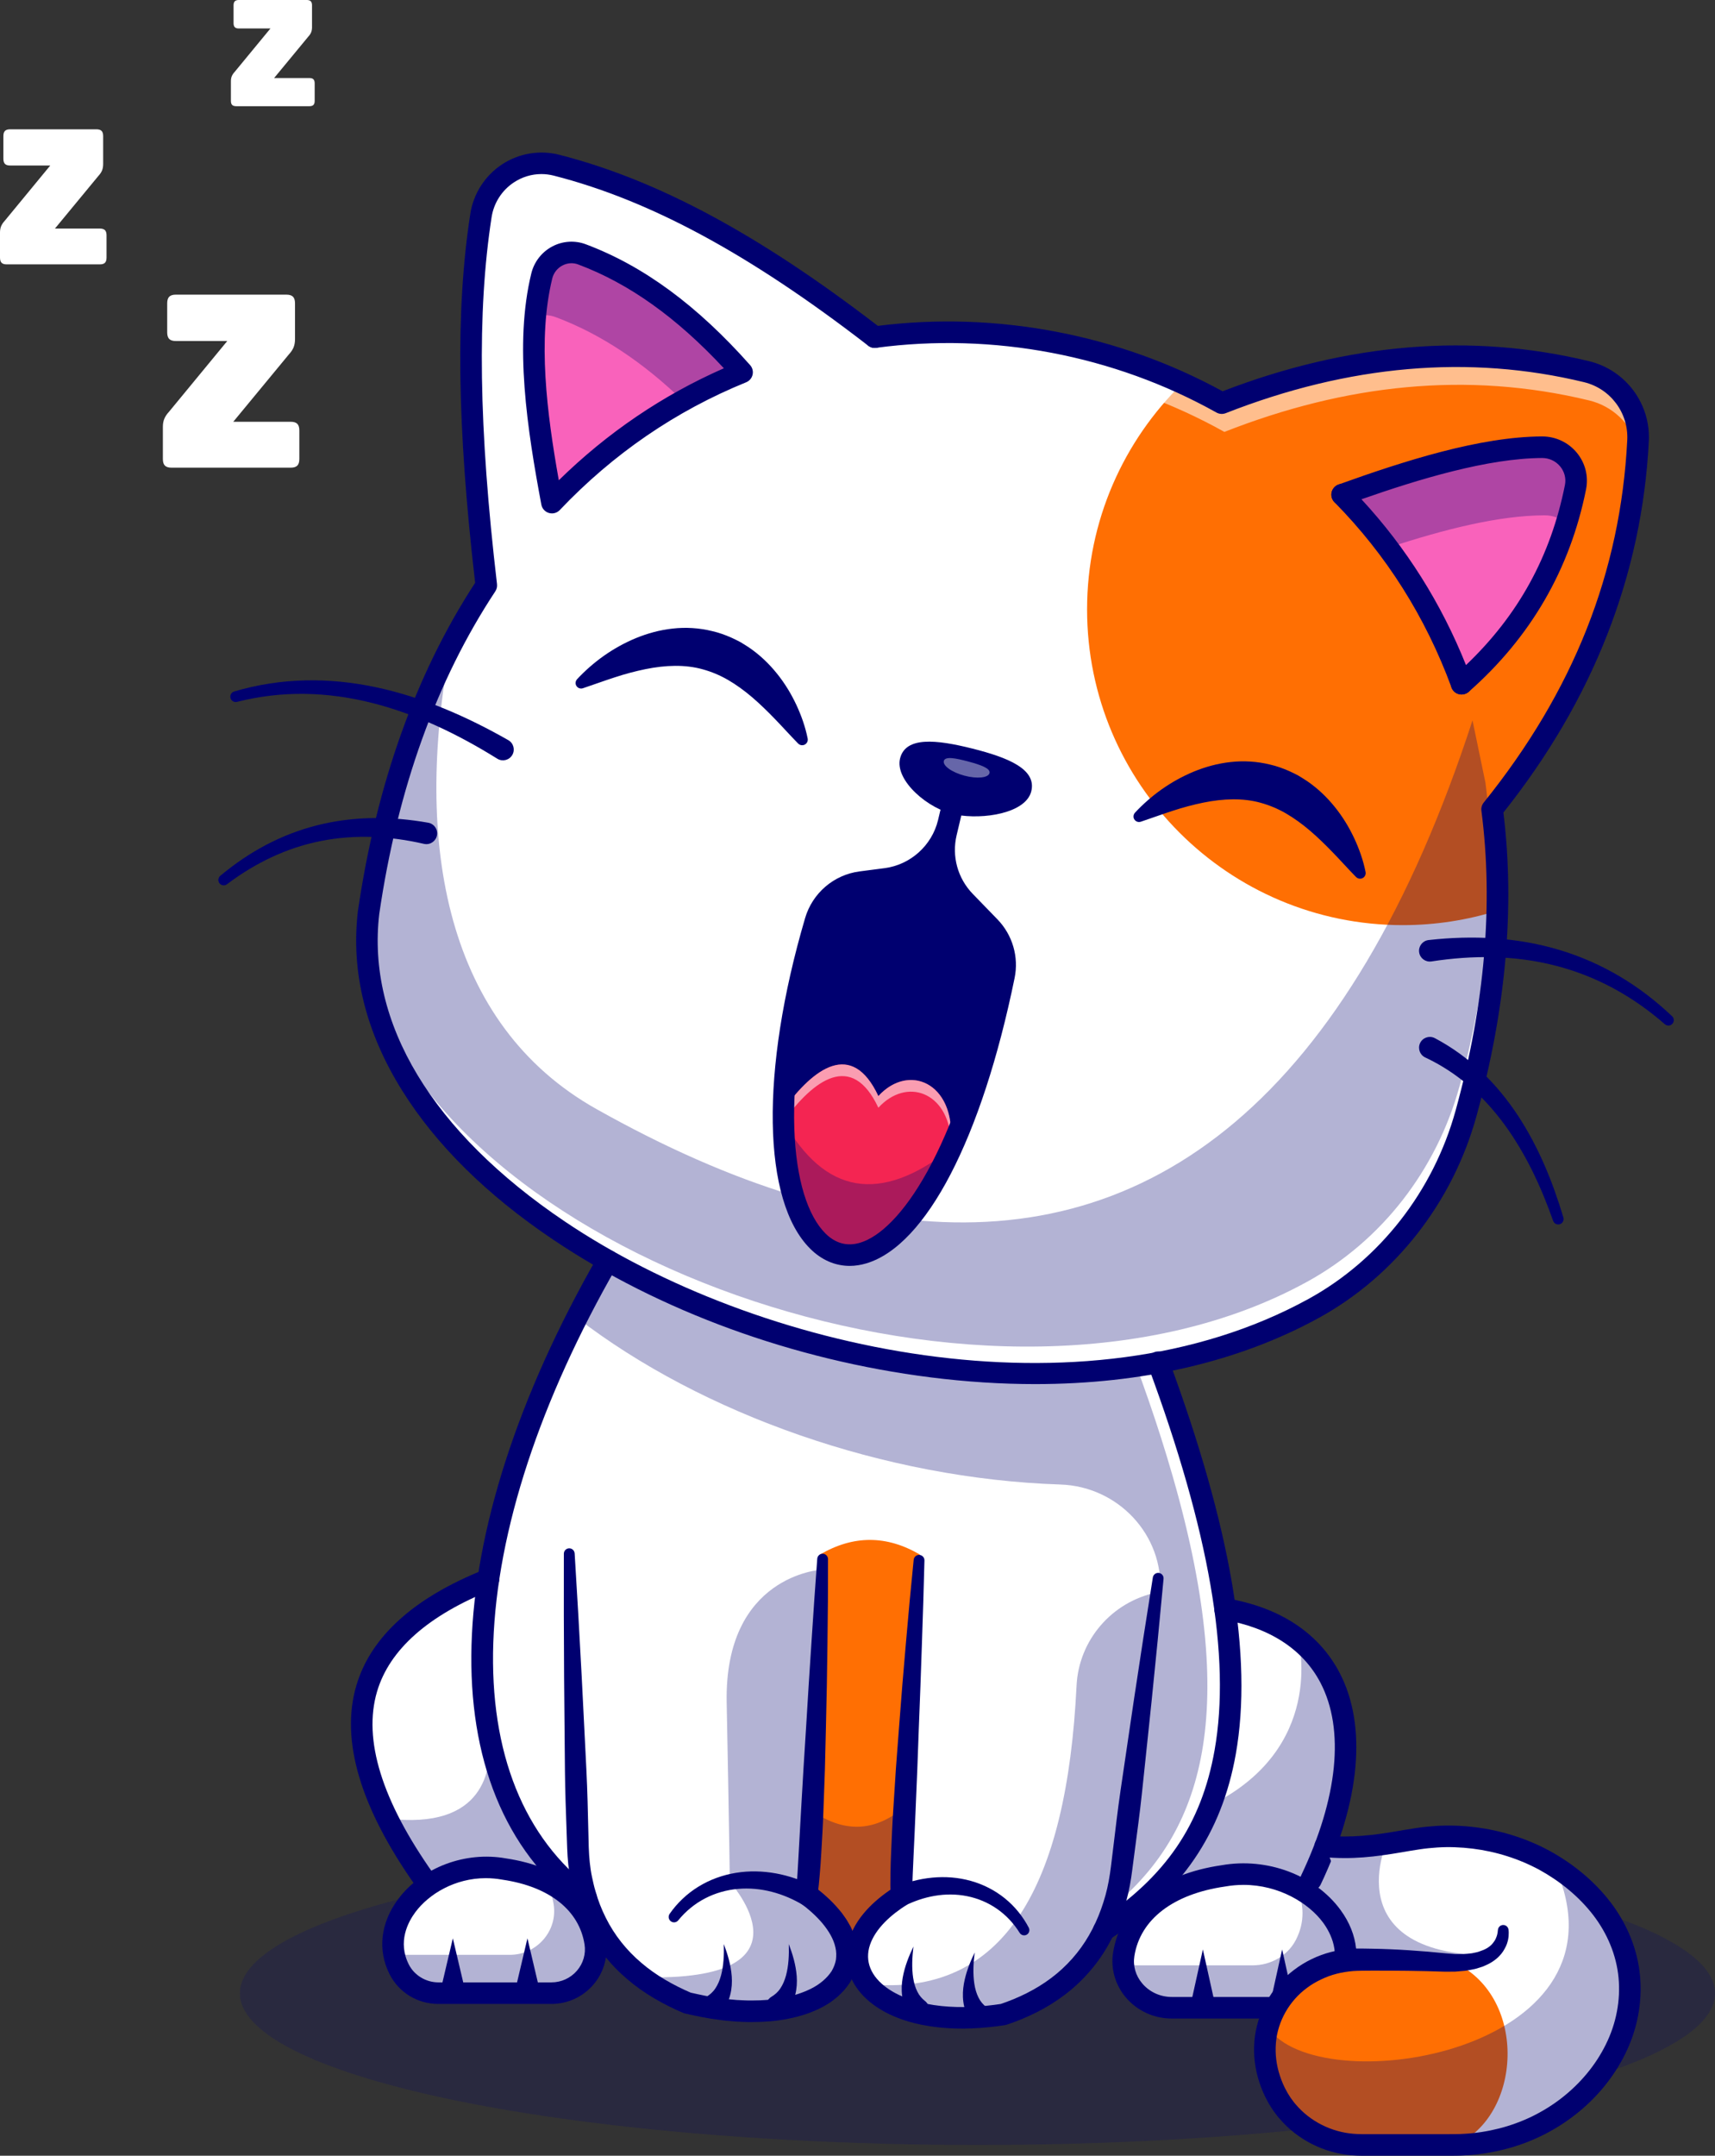 <?xml version="1.0" encoding="UTF-8"?>
<svg id="Camada_2" data-name="Camada 2" xmlns="http://www.w3.org/2000/svg" viewBox="0 0 2581.05 3243.46">
  <rect x="0" y="0" width="2581.05" height="3243.46" fill="#333333" stroke="none"/>
  <defs>
    <style>
      .cls-1 {
        fill: #fff;
      }

      .cls-2 {
        opacity: .2;
      }

      .cls-3 {
        fill: #f962bb;
      }

      .cls-4 {
        fill: #ff6f03;
      }

      .cls-5 {
        opacity: .4;
      }

      .cls-6 {
        opacity: .3;
      }

      .cls-7 {
        opacity: .55;
      }

      .cls-8 {
        fill: #ffff;
      }

      .cls-9 {
        fill: #f42552;
      }

      .cls-10 {
        fill: #000070;
      }
    </style>
  </defs>
  <g id="Layer_1" data-name="Layer 1">
    <g class="cls-2">
      <ellipse class="cls-10" cx="1471.05" cy="2999.07" rx="1110" ry="228.16"/>
    </g>
    <path class="cls-1" d="M2268.92,2927.02l-19.09,8.11s0,.05-.05,.05l-15.96,6.76-4.11,1.73-19.31,8.22h-.05l-29.37-1.62-152.49-8.38-52.04-93.31,20.12-65.29,1.51-4.92,81.14,10.06s.65,.27,1.89,.7c13.42,5.41,93.74,37.32,97.15,39.38,3.68,2.22,78.11,29.53,86.22,36.62,8.11,7.09,4.44,61.88,4.44,61.88Z"/>
    <path class="cls-1" d="M1972.92,2828.52l-248.99,27.97,28.94-105.37,90.77-330.18c44.73,7.52,81.63,23.15,110.24,45.82,85.74,67.78,96.72,198.36,19.04,361.77Z"/>
    <path class="cls-1" d="M856.73,2884.39l-217.72-55.88c-22.61-31.97-41.38-62.8-56.09-92.34-79.35-159.57-40.08-282.9,152.11-359.61l58.74,100.34,19.42,125.6,43.54,281.88Z"/>
    <g class="cls-6">
      <path class="cls-10" d="M1972.92,2828.52l-248.99,27.97,28.94-105.37c22.94-12.12,46.25-23.85,68.97-35.05,172.56-85.2,133.34-244.23,132.04-249.31,85.74,67.78,96.72,198.36,19.04,361.77Z"/>
    </g>
    <g class="cls-7">
      <path class="cls-1" d="M608.17,2758.74c11.68,23.48,25.96,47.76,42.73,72.81l-11.9-3.03c-22.61-31.97-41.38-62.8-56.09-92.34-79.35-159.57-40.08-282.9,152.11-359.61l15.52,26.56c-183.75,76.92-220.37,198.79-142.37,355.6Z"/>
    </g>
    <path class="cls-1" d="M1674.33,2895.48c-4.27,2.98-8.65,5.9-13.04,8.76l-371.02,41.49-67.89,7.57-339.92-96.83c-205.23-153.41-207.72-491.97-14.23-873.81,14.33-28.45,29.86-57.12,46.41-85.95l828.43,152.87c14.5,39.11,27.42,76.49,38.78,112.13,6.55,20.5,12.55,40.41,18.12,59.77,115.38,401.58,23.91,570.51-125.66,673.99Z"/>
    <g class="cls-6">
      <path class="cls-10" d="M856.73,2884.39l-217.72-55.88c-22.61-31.97-41.38-62.8-56.09-92.34,146.21,17.42,157.9-73.73,153.73-123.66,16.98,86.17,53.98,159.14,111.21,214.48l8.87,57.39Z"/>
    </g>
    <g class="cls-7">
      <path class="cls-1" d="M913.41,1999.06c-191.16,377.29-191.05,712.29,6.98,868.24l-37.92-10.82c-205.23-153.41-207.72-491.97-14.23-873.81,14.33-28.45,29.86-57.12,46.41-85.95l828.43,152.87c1.08,2.92,2.11,5.79,3.19,8.65l-786.45-145.13c-16.55,28.83-32.08,57.5-46.41,85.95Z"/>
    </g>
    <g class="cls-6">
      <path class="cls-10" d="M1746.01,2395.65c-.52,8.26-1.48,16.69-2.92,25.28-20.62,122.66-61.46,387.51-71.07,450.02,129.46-105.68,199.68-278.07,92.97-649.46-5.57-19.37-11.58-39.27-18.12-59.77-11.36-35.65-24.29-73.02-38.78-112.13l-796.73-147.02c1.11-1.95,2.19-3.9,3.31-5.85-16.55,28.83-32.08,57.5-46.41,85.95,188.52,145.3,463.36,242.26,727.71,250.91,86.5,2.83,155.53,75.69,150.05,162.07Z"/>
    </g>
    <path class="cls-1" d="M2387.76,559.23c-183.7-44.46-366.58-24.34-548.98,47.33h-.05c-157.36-87.95-342.13-123.39-522.21-99.31-152.7-118.03-309.9-215.5-478.88-258.67-52.79-13.47-105.48,21.8-113.81,75.62-25.31,163.14-15.69,354.25,8.06,556.61-19.2,29.05-37.27,59.93-54.09,92.55l-.05,.05c-57.61,111.81-100.4,244.55-123.01,399.36-57.34,487.05,897.18,884.2,1422.31,595.83,113.11-62.1,194.95-169.04,229.3-293.45,46.57-168.5,56.96-321.53,39.27-457.41,130.47-162.06,208.96-344.89,219.62-554.77,2.49-48.68-30.08-92.28-77.46-103.75ZM815.4,415.08c6.55-26.61,34.84-41.98,60.48-32.35,91.79,34.35,170.17,97.64,240.93,177.42-103.86,42.19-201.55,106.99-286.15,196.08-22.94-122.57-39.54-242.01-15.25-341.16Zm1555.7,317.9c-24.56,123.06-84.6,219.4-171.42,295.72-40.95-111.32-103.1-206.63-179.75-284.42,111.11-39.92,216.32-71.08,300.92-71.4,31.92-.11,56.53,28.78,50.25,60.1Z"/>
    <path class="cls-4" d="M2387.76,559.23c-183.7-44.46-366.58-24.34-548.98,47.33h-.06c-19.27-10.77-38.96-20.74-59-29.93-88.61,86.29-143.67,206.86-143.67,340.31,0,262.34,212.66,475,475,475,49.58,0,97.38-7.61,142.31-21.7,1.24-52.97-1.43-103.85-7.76-152.5,130.47-162.06,208.96-344.89,219.61-554.77,2.49-48.68-30.07-92.28-77.46-103.75Zm-16.66,173.75c-24.56,123.06-84.6,219.4-171.42,295.72-40.95-111.32-103.1-206.63-179.75-284.42,111.11-39.92,216.32-71.08,300.92-71.4,31.92-.11,56.53,28.78,50.25,60.1Z"/>
    <g class="cls-7">
      <path class="cls-1" d="M1090.84,571.24c-94.18,42.14-182.67,103.37-260.18,185-8.6-46.03-16.34-91.63-21.31-135.88,3.95,57.5,13.79,117.92,25.26,179.15,74.02-77.95,158.06-137.3,247.48-179.19,18.94-8.87,23.69-33.82,9.06-48.77l-.31-.31Zm1296.92-12.01c-183.7-44.46-366.58-24.34-548.98,47.33h-.05c-157.36-87.95-342.13-123.39-522.21-99.31-152.7-118.03-309.9-215.5-478.88-258.67-52.79-13.47-105.48,21.8-113.81,75.62-21.58,139.13-17.74,298.64-1.41,468.06-12.87-153.3-14.39-297.56,5.36-424.79,8.33-53.82,61.02-89.09,113.81-75.62,168.98,43.17,326.18,140.64,478.88,258.67,180.07-24.07,364.85,11.36,522.21,99.31h.05c182.4-71.67,365.29-91.8,548.98-47.33,35.54,8.6,62.69,35.21,73.02,68.53,.22-2.65,.32-5.36,.49-8.06,2.49-48.68-30.08-92.28-77.46-103.75Z"/>
    </g>
    <path class="cls-4" d="M1384.29,2338.9c-50.06-29.27-100.12-29.27-150.18,0l-22.83,493.46s73.29,109.14,77.22,100.74c3.92-8.4,71.07-100.74,71.07-100.74l24.72-493.46Z"/>
    <path class="cls-10" d="M1511.08,1468.31c-22.88,111.76-51.5,199.55-82.27,265.32-112.13,240.06-252.77,187.21-249.58-64.32,.97-76.81,15.31-172.12,48.03-283.39,9.2-31.37,35.97-54.47,68.43-58.74l37.7-4.87c45.87-6,83.36-39.65,94.18-84.65l-3.62,15.15c-8.82,37.11,1.95,76.11,28.45,103.48l37.11,38.24c18.93,19.53,26.99,47.11,21.58,73.78Z"/>
    <path class="cls-1" d="M829.94,2998.86h-170.14c-24.83,0-47.86-13.72-59.05-35.9-39.54-78.38,55.27-169.6,158.29-150.83,75.59,11.22,127.31,50.52,136.73,110.95,6.22,39.92-25.43,75.77-65.83,75.77Z"/>
    <g class="cls-6">
      <path class="cls-10" d="M829.95,2998.85h-170.17c-24.83,0-47.82-13.74-59.02-35.86-3.62-7.25-6.17-14.6-7.57-21.96,1.35,.11,2.7,.16,4.06,.16h170.17c40.35,0,72.05-35.86,65.83-75.78-2-12.6-5.79-24.29-11.3-34.94,40.73,19.31,67.34,50.9,73.84,92.61,6.22,39.92-25.42,75.78-65.83,75.78Z"/>
    </g>
    <path class="cls-1" d="M1763.5,3020.81h186.8c27.26,0,52.55-14.58,64.83-38.15,43.41-83.3-60.68-180.25-173.79-160.3-82.99,11.92-139.77,53.7-150.12,117.92-6.83,42.42,27.92,80.53,72.28,80.53Z"/>
    <g class="cls-6">
      <path class="cls-10" d="M2015.12,2982.68c-12.28,23.53-37.54,38.13-64.8,38.13h-186.83c-38.57,0-69.89-28.83-72.86-64.26,2.6,.27,5.25,.43,7.95,.43h186.83c27.26,0,52.52-14.55,64.8-38.14,13.9-26.72,12.66-54.8,.76-80,58.31,29.86,92.39,89.74,64.15,143.83Z"/>
    </g>
    <path class="cls-3" d="M2371.1,732.98c-24.56,123.06-84.6,219.4-171.42,295.72-40.95-111.32-103.1-206.63-179.75-284.42,111.11-39.92,216.32-71.08,300.92-71.4,31.92-.11,56.53,28.78,50.25,60.1Z"/>
    <g class="cls-6">
      <path class="cls-10" d="M2371.1,732.98c-3.73,18.66-8.28,36.73-13.63,54.2-8.87-7.36-20.34-11.9-33-11.85-67.83,.27-148.97,20.34-235.74,48.9-21.31-28.4-44.3-55.07-68.81-79.95,111.11-39.92,216.32-71.08,300.92-71.4,31.92-.11,56.53,28.78,50.25,60.1Z"/>
    </g>
    <path class="cls-9" d="M1429.46,1729.47c-.16,1.35-.38,2.7-.65,4.11v.05c-109.48,234.33-246.12,189.54-249.58-46.74v-.05c-.05-5.73-.05-11.58,0-17.53,45.33-62.21,102.83-105.37,142.7-20.23,48.36-52.79,122.3-15.96,107.54,80.38Z"/>
    <g class="cls-7">
      <path class="cls-1" d="M1431.08,1714.1c-4.76-71.13-66.75-93.69-109.16-47.44-39.87-85.14-97.31-41.98-142.7,20.18-.05-5.73-.05-11.58,0-17.53,45.33-62.21,102.83-105.37,142.7-20.23,45.71-49.87,114.24-19.74,109.16,65.02Z"/>
    </g>
    <path class="cls-3" d="M1116.8,560.15c-103.86,42.19-201.55,106.99-286.15,196.08-22.94-122.57-39.54-242.01-15.25-341.16,6.55-26.61,34.84-41.98,60.48-32.35,91.79,34.35,170.17,97.64,240.93,177.42Z"/>
    <g class="cls-6">
      <path class="cls-10" d="M1116.8,560.15c-30.29,12.33-60.1,26.51-89.14,42.73-57.55-55.39-120.52-99.21-191.43-125.76-10.33-3.89-21.1-3.68-30.72-.32,1.84-21.31,5.08-41.92,9.9-61.72,6.55-26.61,34.84-41.98,60.48-32.35,91.79,34.35,170.17,97.64,240.93,177.42Z"/>
    </g>
    <path class="cls-10" d="M1557.86,2082.48c-50.92,0-103.4-3.35-157.17-10.11-206.6-25.96-408.66-99.74-568.97-207.75-98.95-66.67-174.93-141.62-225.85-222.79-55.4-88.3-78.02-179.46-67.25-270.95,27.91-191.17,87.25-357.19,176.47-494.04-27.27-234.97-29.58-411.49-7.29-555.13,4.69-30.32,22.05-57.41,47.62-74.29,25.38-16.76,56.81-22.08,86.24-14.56,147.71,37.73,300.2,119.59,479.45,257.43,178.11-22.34,361.77,12.49,518.85,98.41,189.03-72.87,374.59-88.09,551.64-45.24h0c54.95,13.3,92.73,63.92,89.85,120.35-10.21,201.05-83.83,388.99-218.86,558.72,17.5,142.48,3.85,296.18-40.59,456.95-35.81,129.71-122.24,240.28-237.13,303.35-120.08,65.94-265.62,99.64-426.99,99.65ZM814.72,261.91c-14.57,0-28.83,4.27-41.42,12.59-17.95,11.86-30.14,30.88-33.44,52.18-22.01,141.86-19.43,317.33,8.14,552.24,.44,3.8-.47,7.64-2.58,10.83-88.38,133.78-147.14,297.09-174.64,485.37-19.28,163.88,79.8,328.33,279.07,462.58,289.92,195.34,780.76,302.61,1119.37,116.68,107.25-58.89,187.97-162.24,221.46-283.54,44-159.17,57.06-310.91,38.82-451-.57-4.39,.67-8.82,3.45-12.27,135.27-168.03,205.94-346.44,216.05-545.42,2.09-40.87-25.28-77.52-65.07-87.15h0c-172.65-41.79-354.08-26.09-539.23,46.66-4.47,1.76-9.71,1.41-13.91-.94-154.42-86.31-336.31-120.9-512.14-97.4-4.31,.59-8.65-.6-12.08-3.24-177.94-137.54-328.23-218.81-472.97-255.79-6.28-1.6-12.62-2.4-18.9-2.4Zm1384.96,783.02c-1.33,0-2.67-.17-3.99-.5-5.19-1.31-9.39-5.1-11.24-10.13-38.92-105.82-98.16-199.56-176.08-278.62-3.88-3.95-5.49-9.59-4.26-15,1.23-5.4,5.12-9.8,10.33-11.67,99.02-35.58,212.85-72,306.34-72.36,.08,0,.16,0,.23,0,20.3,0,39.3,8.97,52.18,24.63,12.68,15.42,17.71,35.42,13.81,54.89-24.01,120.27-83.43,222.8-176.61,304.72-3,2.63-6.82,4.04-10.72,4.04Zm-150.71-293.74c67.24,72.63,120.05,156.36,157.32,249.47,78.74-74.95,127.52-163.78,148.89-270.86,0,0,0,0,0-.01,1.98-9.87-.6-20.03-7.06-27.9-6.68-8.13-16.56-12.79-27.1-12.79h-.12c-81.53,.32-185.32,31.75-271.93,62.09Zm-1218.32,21.27c-1.53,0-3.08-.22-4.59-.67-5.85-1.73-10.23-6.59-11.35-12.58-21.02-112.32-41.25-241.12-15.06-348.01,4.27-17.36,15.79-32.09,31.6-40.43,15.59-8.22,33.94-9.41,50.34-3.24,86.71,32.45,167.63,91.93,247.36,181.85,3.5,3.94,4.86,9.33,3.66,14.46-1.2,5.13-4.81,9.36-9.69,11.34-105.82,42.99-200.19,107.67-280.49,192.23-3.11,3.27-7.39,5.05-11.77,5.05Zm29.36-376.41c-4.66,0-9.3,1.15-13.63,3.43-7.62,4.02-13.16,11.11-15.22,19.46-22.36,91.28-8.21,202.42,9.84,303.65,72.97-71.53,156.33-128.07,248.41-168.49-71.13-76.48-143.02-127.68-219.22-156.19-3.32-1.25-6.76-1.87-10.18-1.87Z"/>
    <path class="cls-10" d="M2199.62,1044.98c-4.15,0-8.31-1.58-11.47-4.75-6.34-6.34-6.34-16.61,0-22.95,6.34-6.34,16.64-6.36,22.98-.03,6.34,6.34,6.36,16.59,.03,22.92l-.05,.05c-3.17,3.17-7.32,4.75-11.47,4.75Z"/>
    <path class="cls-10" d="M2019.93,760.51h-.05c-8.96,0-16.23-7.27-16.23-16.23s7.27-16.23,16.23-16.23,16.25,7.27,16.25,16.23-7.24,16.23-16.2,16.23Z"/>
    <path class="cls-10" d="M1316.62,523.53c-2.52,0-5.05-.59-7.35-1.75-5.33-2.66-8.99-8.16-8.99-14.53,0-8.96,7.27-16.23,16.23-16.23,4.3,0,8.54,1.76,11.58,4.8,6.34,6.34,6.34,16.61,0,22.95-3.17,3.17-7.32,4.75-11.47,4.75Z"/>
    <path class="cls-1" d="M1034.31,3013.57c-25.37-10.71-48.25-23.53-68.27-38.78h-.05c-47.49-35.97-79.19-85.14-91.58-150.43-2.87-15.31-4.22-30.89-4.65-46.47l-.22-7.79-12.82-432.69,381.35,8.11s-.22,6.6-.7,18.23c-2.06,57.23-8.82,236.87-14.98,361.07-3.35,68.1-6.55,119.6-8.65,125.12,136.2,99.42,31.1,215.02-179.42,163.63Z"/>
    <path class="cls-1" d="M1743.08,2374.36l-2.76,21.75v.27l-51.44,407.48-.97,7.68c-1.95,15.47-4.71,30.89-8.92,45.87-25.59,90.77-84.87,145.45-168.98,173.53-101.91,15.9-174.83-7.52-204.69-45.76-29.8-37.97-17.09-90.55,51.66-133.61-1.46-5.68,.6-57.18,4-125.28,7.63-149.51,22.23-378.97,22.23-378.97l359.88,27.05Z"/>
    <path class="cls-1" d="M1688.88,2803.85l-.97,7.68c-1.95,15.47-4.71,30.89-8.92,45.87-25.59,90.77-84.87,145.45-168.98,173.53-203.23,31.75-290.96-92.98-153.03-179.37-1.46-5.68,.6-57.18,4-125.28l.05-.05c86.44-91.85,276.41-34.29,327.85,77.62Z"/>
    <path class="cls-10" d="M864.84,2337.17l5.56,93.19,5.11,93.21,4.69,93.22c1.55,31.07,3.29,62.14,4.11,93.24l1.17,46.64,.58,23.22c.27,7.46,.75,14.86,1.51,22.15,.8,7.31,1.76,14.47,3.31,21.6,1.61,7.16,3,14.39,5.2,21.35,3.85,14.11,9.23,27.67,15.71,40.6,12.91,25.91,31.21,48.87,53.44,67.65,22.11,18.97,48.08,33.61,75.42,45.37l-2.46-.81c15.57,3.54,31.19,6.92,46.94,8.83,7.86,1.25,15.74,1.71,23.61,2.5,7.86,.32,15.75,.94,23.57,.73,31.19,.07,62.71-4.86,88.72-17.96,12.93-6.51,23.69-15.66,30.59-26.22,3.13-5.42,5.39-11.1,6.45-17.06,.68-6.01,.78-12.2-.77-18.5-2.65-12.63-10.22-25.13-19.59-36.39-9.49-11.3-21.08-21.44-33.52-30.68h-.01s-5.58-18.94-5.58-18.94c-.13,.02-.22,.07-.26,.13-.02,.03-.03,.06-.02,.1l.07-.74,.34-3.36,.6-7.43,1.01-15.45,1.78-31.29,3.51-62.88,3.66-62.97,3.98-62.98c2.55-42,5.11-84.01,7.97-126.01,2.68-42.01,5.61-84.01,8.73-126,.33-4.47,4.22-7.83,8.69-7.5,4.26,.31,7.5,3.89,7.52,8.09,.05,42.14-.22,84.25-.84,126.36-.45,42.12-1.28,84.22-2.31,126.33l-1.53,63.17-2.27,63.17c-.72,21.07-1.97,42.12-3.21,63.21-.6,10.56-1.31,21.1-2.26,31.71l-1.47,16.02c-.31,2.77-.57,5.4-.98,8.28l-.67,4.47-.2,1.21-.45,2.02c-.32,1.34-.7,2.68-1.11,3.98l-5.58-18.93h.01c14.04,10.44,27.53,22.1,39.29,36.09,1.46,1.76,2.97,3.45,4.37,5.28l4.04,5.68c2.79,3.68,5.12,7.84,7.46,11.96l1.76,3.09,1.5,3.31,2.94,6.65c.94,2.24,1.57,4.68,2.35,7.02,.71,2.38,1.58,4.68,1.95,7.21,2.34,9.79,2.51,20.35,1.12,30.68-1.76,10.35-5.67,20.18-10.91,28.99-11.09,17.21-26.84,29.6-43.29,37.96-16.54,8.43-33.92,13.62-51.3,16.95-17.41,3.38-34.9,4.59-52.23,4.62-8.69,.21-17.29-.44-25.91-.81-8.55-.84-17.17-1.38-25.63-2.71-17.04-2.08-33.74-5.68-50.35-9.47-.79-.18-1.56-.43-2.28-.73l-.18-.08c-29.74-12.78-58.63-28.97-83.82-50.55-25.27-21.33-46.59-48-61.4-77.79-7.44-14.86-13.56-30.37-17.91-46.26-2.47-7.89-4.06-15.94-5.83-23.96-1.74-8.08-2.87-16.36-3.75-24.5-.86-8.17-1.38-16.31-1.67-24.39l-.82-23.42-1.59-46.63c-1.02-31.09-1.12-62.21-1.41-93.32l-.83-93.33-.41-93.35,.04-93.36c0-4.48,3.64-8.12,8.12-8.11,4.31,0,7.84,3.39,8.1,7.63Z"/>
    <path class="cls-10" d="M1209.12,2866.56c-14.8-8.88-30.75-15.83-47.43-20.14-16.65-4.32-34.02-5.97-51.18-4.42-17.14,1.53-34.05,6.28-49.43,14.31-15.39,7.99-29.2,19.26-40.32,32.99-2.82,3.49-7.93,4.04-11.42,1.22-3.33-2.68-3.95-7.5-1.57-10.96,11.31-16.24,26.09-30.32,43.21-40.85,17.1-10.57,36.44-17.6,56.38-20.85,19.95-3.28,40.48-2.82,60.35,.81,19.9,3.63,39.16,10.4,57.16,19.53,8,4.05,11.2,13.83,7.15,21.83-4.05,8-13.83,11.2-21.83,7.15-.34-.17-.67-.35-.99-.54l-.1-.06Z"/>
    <path class="cls-10" d="M1089.32,2924.99c5.73,15.26,10.65,31.16,11.95,48.67,.6,8.74,.18,17.97-2.22,27.39-2.29,9.43-7.13,18.85-13.71,26.95l-.79,.97c-5.78,7.1-16.22,8.18-23.32,2.41-7.11-5.78-8.18-16.22-2.41-23.32,1.25-1.53,2.77-2.81,4.37-3.78,5.04-3.01,9.73-7.01,13.38-12.56,3.72-5.47,6.57-12.19,8.54-19.47,3.95-14.64,4.7-31,4.22-47.27Z"/>
    <path class="cls-10" d="M1187.13,2924.99c5.73,15.26,10.65,31.16,11.95,48.67,.6,8.74,.18,17.97-2.22,27.39-2.29,9.43-7.13,18.85-13.71,26.95l-.79,.97c-5.78,7.1-16.22,8.18-23.32,2.41-7.1-5.78-8.18-16.22-2.41-23.32,1.25-1.53,2.77-2.81,4.37-3.78,5.04-3.01,9.73-7.01,13.38-12.56,3.72-5.47,6.57-12.19,8.54-19.47,3.96-14.64,4.7-31,4.22-47.27Z"/>
    <path class="cls-10" d="M1751.14,2375.39l-8.79,92.19-9.24,92.14-9.66,92.08c-3.23,30.69-6.26,61.41-10.31,92l-6.02,45.89-2.99,22.95c-.98,7.86-2.17,15.87-3.66,23.82-1.49,7.97-3.28,15.94-5.47,23.88-2.24,7.84-4.6,15.59-7.42,23.25-5.5,15.34-12.4,30.3-20.61,44.56-16.41,28.55-38.85,53.91-65.2,73.68-26.32,19.88-56.09,34.29-86.64,44.49h-.04c-.83,.29-1.76,.51-2.6,.64-32.57,4.99-65.95,6.98-99.47,3.45-16.74-1.79-33.5-4.98-49.95-10.16-16.42-5.22-32.61-12.5-47.37-23.11-14.63-10.53-28.16-24.83-35.69-43.28-3.73-9.13-5.92-19.14-6.02-29.11-.24-9.99,1.57-19.81,4.57-28.92,6.22-18.24,17.14-33.39,29.37-46.02,12.32-12.65,26.14-22.97,40.43-32.01h0s-7.11,17.79-7.11,17.79c-.22-.93-.4-1.88-.54-2.83l-.13-1.03-.07-.73c-.1-1.01-.17-1.95-.21-2.66l-.2-4.47c-.1-2.84-.12-5.57-.11-8.28l.16-16.07c.14-10.64,.49-21.2,.95-31.76,.88-21.11,1.75-42.17,3.14-63.2l4.05-63.07,4.77-63c3.17-41.99,6.53-83.96,10.28-125.91,3.58-41.96,7.49-83.89,11.73-125.8,.45-4.46,4.43-7.71,8.9-7.26,4.25,.43,7.4,4.09,7.3,8.29-1.07,42.09-2.33,84.17-3.85,126.23-1.34,42.07-2.97,84.12-4.62,126.16l-2.32,63.06-2.65,63.01c-.74,21-1.93,41.97-2.82,62.92l-1.39,31.33-.56,15.49-.16,7.5v3.42s.02,1.28,.02,1.28v.26c0,.13,0,.18-.02-.05-.04-.3-.12-.6-.23-.88l-7.11,17.79h0c-12.6,7.97-24.45,16.91-34.37,27.12-9.9,10.17-17.81,21.71-21.88,33.72-4.06,12.02-3.9,24.25,.71,35.43,4.52,11.23,13.51,21.26,24.62,29.24,11.13,8.03,24.32,14.11,38.23,18.51,13.94,4.4,28.63,7.23,43.55,8.82,29.91,3.17,60.68,1.42,91.03-3.24l-2.63,.64c27.91-9.33,54.39-22.25,77.37-39.62,23.01-17.29,42.29-39.07,56.66-64.03,7.18-12.47,13.27-25.65,18.18-39.35,2.52-6.81,4.65-13.84,6.65-20.83,1.91-6.94,3.51-14.03,4.85-21.22,1.35-7.21,2.44-14.47,3.37-21.92l2.81-22.97,5.57-45.95c3.68-30.64,8.37-61.15,12.87-91.68l13.52-91.6,13.95-91.54,14.39-91.49c.7-4.43,4.85-7.45,9.28-6.76,4.26,.67,7.21,4.56,6.82,8.79Z"/>
    <path class="cls-10" d="M1347.04,2839.35c17.86-7.44,36.82-12.5,56.18-14.31,19.34-1.83,39.07-.35,57.8,4.89,18.73,5.2,36.38,14.19,51.33,26.34,15,12.12,27.18,27.36,35.95,44.07,2.03,3.86,.54,8.64-3.32,10.66-3.68,1.93-8.21,.64-10.38-2.83-8.95-14.35-20.58-26.78-34.18-36.19-13.57-9.44-29-15.87-45.01-19.06-16.02-3.22-32.59-3.23-48.69-.49-16.12,2.72-31.75,8.16-46.42,15.56l-.07,.04c-7.79,3.93-17.29,.8-21.22-6.98-3.93-7.79-.81-17.29,6.98-21.22,.33-.17,.71-.34,1.05-.48Z"/>
    <path class="cls-10" d="M1466.83,2937.72c-1.94,16.06-2.75,32.31-.42,47.3,1.16,7.45,3.2,14.49,6.22,20.45,2.95,6.02,7.05,10.66,11.63,14.27,7,5.5,8.22,15.63,2.72,22.63-5.5,7-15.63,8.22-22.63,2.72-1.48-1.16-2.71-2.54-3.66-4.04l-.7-1.11c-5.53-8.8-9.04-18.63-10.18-28.1-1.25-9.49-.67-18.56,.8-27.09,3.03-17.08,9.25-32.38,16.2-47.01Z"/>
    <path class="cls-10" d="M1374.73,2928.7c-1.94,16.06-2.75,32.31-.42,47.3,1.16,7.45,3.2,14.49,6.22,20.45,2.95,6.02,7.05,10.66,11.63,14.27,7,5.5,8.22,15.63,2.72,22.63-5.5,7-15.63,8.22-22.63,2.72-1.48-1.16-2.71-2.54-3.66-4.04l-.69-1.11c-5.53-8.8-9.04-18.63-10.18-28.1-1.25-9.49-.67-18.56,.8-27.09,3.03-17.08,9.25-32.38,16.2-47.01Z"/>
    <path class="cls-10" d="M882.45,2872.69c-3.38,0-6.79-1.05-9.7-3.23-227.59-170.13-216.67-555.13,27.81-980.82,4.47-7.77,14.38-10.46,22.15-5.99,7.77,4.46,10.45,14.38,5.99,22.15-116.12,202.18-180.53,398.13-186.29,566.67-5.66,165.89,46.12,294.52,149.76,371.99,7.18,5.37,8.65,15.54,3.28,22.71-3.19,4.26-8.07,6.51-13.01,6.51Z"/>
    <path class="cls-10" d="M1661.32,2920.49c-5.3,0-10.49-2.59-13.6-7.35-4.9-7.5-2.8-17.56,4.7-22.46,101.6-66.41,155.72-145.72,175.48-257.17,24.87-140.26-7.85-329.42-100.03-578.27-3.11-8.4,1.18-17.74,9.58-20.85,8.4-3.11,17.74,1.18,20.85,9.58,94.24,254.4,127.46,449.1,101.56,595.21-21.17,119.38-81.44,207.92-189.68,278.67-2.74,1.79-5.82,2.65-8.86,2.65Z"/>
    <path class="cls-10" d="M639.02,2844.73c-5.09,0-10.1-2.39-13.26-6.86-83.65-118.21-113.74-219.82-89.42-302.03,21.69-73.32,86.52-131.97,192.69-174.33,8.32-3.32,17.77,.73,21.09,9.06,3.32,8.33-.73,17.77-9.06,21.09-96.46,38.49-154.87,90.1-173.59,153.39-21.35,72.19,7.17,164.39,84.79,274.07,5.18,7.31,3.44,17.45-3.87,22.62-2.85,2.01-6.12,2.98-9.36,2.98Z"/>
    <path class="cls-10" d="M829.94,3015.09h-170.14c-31.42,0-59.6-17.17-73.54-44.82-18.28-36.25-13.54-77.4,13.01-112.92,35.69-47.73,100.93-72.32,162.41-61.22,85.05,12.7,139.76,58.05,150.12,124.46,3.65,23.42-3.17,47.26-18.71,65.41-15.83,18.49-38.85,29.09-63.16,29.09Zm-98.74-189.25c-46.65,0-85.7,23.88-105.94,50.95-11.11,14.86-27.18,44.86-10.02,78.87,8.26,16.39,25.75,26.98,44.56,26.98h170.14c14.82,0,28.85-6.47,38.5-17.74,9.37-10.94,13.48-25.26,11.29-39.3-8.03-51.48-52.89-86.99-123.08-97.4-.18-.02-.35-.05-.53-.08-8.5-1.55-16.83-2.27-24.93-2.27Z"/>
    <path class="cls-10" d="M681.52,2916.35l16.23,68.81c2.11,8.96-3.44,17.94-12.4,20.05-8.96,2.11-17.94-3.44-20.05-12.4-.61-2.58-.56-5.24,0-7.65l16.23-68.81Z"/>
    <path class="cls-10" d="M793.79,2916.35l16.23,68.81c2.11,8.96-3.44,17.94-12.4,20.05-8.96,2.11-17.94-3.44-20.06-12.4-.61-2.58-.56-5.24,0-7.65l16.23-68.81Z"/>
    <path class="cls-10" d="M1972.93,2844.73c-2.33,0-4.7-.5-6.95-1.57-8.1-3.85-11.54-13.53-7.69-21.63,55.34-116.46,65.67-219.28,29.08-289.52-26.31-50.51-76.93-83.39-146.4-95.09-8.84-1.48-14.8-9.86-13.31-18.7,1.49-8.84,9.89-14.8,18.7-13.31,79.89,13.45,138.61,52.21,169.8,112.1,41.4,79.48,31.26,192.58-28.56,318.45-2.78,5.84-8.6,9.26-14.67,9.26Z"/>
    <path class="cls-10" d="M1950.3,3037.04h-186.8c-26.77,0-51.93-11.51-69.04-31.6-16.12-18.93-23.14-43.62-19.26-67.74,11.29-70.11,70.91-117.98,163.57-131.36,68.56-12.03,140.37,15.04,178.72,67.37,27,36.84,31.39,79.28,12.02,116.45-15.07,28.92-45.42,46.88-79.22,46.88Zm-78.82-201.09c-8.89,0-18.02,.76-27.32,2.4-.17,.03-.34,.06-.51,.08-77.79,11.17-127.51,49.23-136.4,104.43-2.4,14.93,1.83,29.68,11.92,41.52,10.93,12.83,27.09,20.2,44.33,20.2h186.8c21.33,0,41.13-11.55,50.44-29.42,18.4-35.3,2-66.69-9.41-82.27-21.58-29.43-66.4-56.95-119.84-56.95Z"/>
    <path class="cls-10" d="M1929.61,2933.12l16.23,73.13c1.99,8.96-3.66,17.84-12.63,19.83-8.96,1.99-17.84-3.66-19.83-12.63-.54-2.43-.5-4.92,0-7.2l16.23-73.13Z"/>
    <path class="cls-1" d="M2349.24,3177.52c-46.46,32.62-102.29,49.12-159.03,49.66-1.03,.05-2,.05-3.03,.05h-138.75c-54.25,0-104.94-29.64-129.12-78.22-14.17-28.45-19.47-60.42-13.14-91.42,3.3-16.28,9.79-32.29,19.91-47.39,17.15-25.69,42.41-44.14,71.08-53.93,15.09-5.08,31.16-7.79,47.44-7.84,27.53-.11,65.88,.43,108.67,2.98,6.76,.38,13.63,.81,20.61,1.3,5.73,.43,11.04,.59,16.07,.59h.16c7.46-.05,14.23-.54,20.23-1.41h.05c13.14-1.84,22.94-5.41,30.29-9.84,3.62-2.11,6.6-4.44,9.09-6.87,.05,0,.05-.05,.05-.05,14.33-13.96,12.39-30.89,12.39-30.89l-185.81-56.74-62.1-18.99-17.74-45.22-2.05-5.25c34.08,3.08,63.45,.38,91.69-3.84,14.55-2.16,28.78-4.76,43.22-7.14,73.13-12.06,148.48,2.11,210.69,41.11v.05c8.33,5.19,16.44,10.82,24.23,16.93,133.45,104.18,106.18,267.22-15.09,352.36Z"/>
    <path class="cls-4" d="M2190.21,3227.18c-1.03,.05-2,.05-3.03,.05h-138.75c-54.25,0-104.94-29.64-129.12-78.22-21.58-43.44-22.61-94.99,6.76-138.8,26.24-39.22,71.29-61.67,118.52-61.77,31.91-.11,78.27,.65,129.28,4.27,5.73,.43,11.04,.59,16.07,.59h.16c109.92,52.96,100.02,231.19,.11,273.87Z"/>
    <path class="cls-10" d="M1810.3,2933.12l16.23,73.13c1.99,8.96-3.66,17.84-12.63,19.83-8.96,1.99-17.84-3.66-19.83-12.63-.54-2.43-.49-4.92,0-7.2l16.23-73.13Z"/>
    <path class="cls-10" d="M2270.29,2903.34c.25,2.04,.32,3.25,.32,4.78,.05,1.47-.03,2.89-.15,4.31-.06,1.44-.28,2.84-.53,4.25-.24,1.41-.44,2.84-.9,4.2-1.35,5.61-4.11,10.79-7.28,15.66-6.63,9.67-16.41,16.45-26.31,20.62l-3.75,1.66c-1.25,.5-2.52,.82-3.78,1.23l-7.62,2.31c-5.06,1.08-10.17,2.07-15.25,2.83-5.03,.44-10.1,.96-15.14,1.29l-14.96,.09c-37.44-1.34-74.43-1.66-111.66-1.57-9.17,.07-19.02,.05-26.9,.59-8.28,.73-16.52,1.96-24.56,4.03-8.06,1.99-15.87,4.93-23.33,8.49-7.47,3.54-14.7,7.65-21.28,12.64-26.64,19.42-44.56,50.66-47.01,83.41-1.31,16.38,.74,33.17,6.07,49.04,2.59,7.9,5.9,15.84,9.98,23,1.84,3.71,4.28,7.06,6.45,10.57,2.53,3.26,4.78,6.75,7.62,9.77,21.44,25.25,53.55,41.34,86.87,43.94,4.22,.43,8.18,.4,12.67,.54h126.56c9.58-.04,18.34,.09,27.18-.52,17.72-.93,35.29-3.75,52.44-8.05,17.14-4.35,33.8-10.46,49.67-18.1,15.82-7.8,30.83-16.99,44.75-27.91,27.8-21.68,50.97-49.19,66.3-80.45,15.51-31.15,22.36-66.23,19.11-100.4-3.19-34.23-17.15-67.01-38.4-94.55-21.29-27.56-49.46-50.46-80.38-67.53-31.13-16.9-65.54-27.71-100.78-32.09-17.62-2.16-35.46-2.87-53.2-1.74-8.86,.63-17.72,1.42-26.51,2.8-8.79,1.2-18.22,2.99-27.46,4.5-18.62,3.12-37.7,6.1-57.2,7.55-19.48,1.52-39.28,1.46-58.89-.31h-.09c-8.93-.81-15.51-8.7-14.71-17.62,.8-8.93,8.69-15.51,17.62-14.71h.13c35.56,3.51,71.1-.53,107.75-6.92,9.26-1.51,18.27-3.24,28.05-4.59,9.74-1.52,19.57-2.42,29.41-3.1,19.69-1.25,39.49-.47,59.07,1.93,39.16,4.87,77.52,16.9,112.33,35.8,34.64,19.15,65.96,44.44,90.59,76.25,24.52,31.7,41.21,70.57,44.97,111.19,3.89,40.56-4.37,81.84-22.27,117.81-35.69,72.39-104.96,124.45-181.86,143.63-19.21,4.82-38.84,7.95-58.58,9-9.88,.67-19.88,.54-29.05,.57h-126.56c-4.88-.13-10.32-.14-15.42-.66-41.46-3.29-81.56-23.19-108.78-55.18-3.55-3.85-6.49-8.23-9.65-12.4-2.81-4.43-5.83-8.72-8.21-13.41-5.17-9.16-9.11-18.62-12.37-28.51-6.58-19.67-9.28-40.85-7.58-61.84,3.31-42.21,25.76-81.99,59.32-107.32,16.67-12.78,35.91-22.05,56.14-27.26,10.12-2.56,20.45-4.42,30.88-4.96,10.86-.44,19.77-.11,29.34,.03,37.77,.62,75.75,3.27,113.13,7.05l13.15,1.05h12.95c4.22-.28,8.4-.74,12.56-1.22,3.87-1,8.19-1.38,11.73-2.93,7.52-2.4,14.34-5.97,19.01-11.41,2.22-2.76,4.44-5.69,5.66-9.14,.71-1.67,1.3-3.45,1.69-5.24,.47-1.68,.63-3.9,.76-4.93l.23-1.87c.55-4.39,4.55-7.5,8.94-6.95,3.72,.47,6.52,3.42,6.95,6.98Z"/>
    <path class="cls-10" d="M2159.5,1562c25.68,13.62,49.37,30.81,70.27,50.62,20.93,19.8,39.11,42.14,54.71,65.85,31.24,47.55,52.46,100.09,68.41,153.4,1.28,4.29-1.15,8.82-5.45,10.1-4.16,1.25-8.54-1.01-9.97-5.05l-.02-.06c-18.16-51.43-41.35-101.2-72.97-144.51-15.79-21.6-33.69-41.46-53.72-58.62-20-17.17-42.13-31.59-65.78-42.69-8.12-3.81-11.61-13.48-7.8-21.59,3.81-8.12,13.48-11.61,21.59-7.8,.22,.1,.51,.25,.73,.36Z"/>
    <path class="cls-10" d="M2150.06,1414.38c32.9-3.67,66.19-4.81,99.33-2.55,33.13,2.25,66.1,7.95,97.91,17.56,31.81,9.57,62.39,23.04,90.79,39.94,28.43,16.88,54.66,37.13,78.43,59.71,3.25,3.09,3.38,8.22,.29,11.47-3,3.16-7.97,3.36-11.23,.52-23.88-20.85-49.83-39.16-77.51-54.06-27.67-14.92-57.05-26.4-87.34-34.14-30.29-7.77-61.45-11.82-92.7-12.63-31.26-.82-62.61,1.56-93.62,6.34h-.09c-8.86,1.38-17.15-4.7-18.51-13.56-1.36-8.86,4.71-17.15,13.57-18.51,.2-.03,.47-.07,.67-.09Z"/>
    <path class="cls-10" d="M748.32,1141.47c-58.59-36.44-121.28-66.86-187.88-83.72-33.24-8.4-67.37-13.29-101.66-13.75-34.27-.48-68.66,3.52-102.05,12.03-4.34,1.11-8.76-1.51-9.87-5.85-1.08-4.24,1.41-8.55,5.56-9.79,34.38-10.19,70.23-15.8,106.23-16.67,36.01-.92,72.1,2.84,107.29,10.32,70.54,15,137.04,44.25,199.06,79.59,7.79,4.44,10.51,14.35,6.07,22.14-4.44,7.79-14.35,10.51-22.14,6.07-.16-.09-.32-.19-.48-.28l-.11-.07Z"/>
    <path class="cls-10" d="M638.01,1269.66c-50.72-11.72-103.61-14.54-154.71-4.36-25.52,5.02-50.48,13.2-74.22,24.29-23.77,11.05-46.34,24.9-67.48,40.83-3.57,2.71-8.66,2.01-11.37-1.56-2.62-3.46-2.01-8.37,1.26-11.13,21.1-17.63,44-33.35,68.57-46.31,24.53-12.99,50.76-23.1,77.89-29.87,27.13-6.8,55.12-10.28,83.11-10.7,28-.44,55.98,2.13,83.46,7,8.83,1.56,14.72,9.99,13.15,18.82-1.57,8.83-9.99,14.72-18.82,13.15-.26-.05-.57-.11-.83-.17Z"/>
    <path class="cls-10" d="M1552.05,1190.61c-8.3,33.08-72.38,42.95-113.75,35.11-41.22-7.81-91.99-51.59-83.69-84.67,8.3-33.08,54.13-28.49,108.65-14.81,54.52,13.68,97.08,31.29,88.78,64.36Z"/>
    <g class="cls-5">
      <path class="cls-1" d="M1489.17,1163.26c-1.92,7.16-18.86,8.84-37.84,3.76-18.98-5.09-32.8-15.02-30.88-22.18s17.62-4.23,36.6,.86c18.98,5.09,34.04,10.4,32.12,17.56Z"/>
    </g>
    <path class="cls-10" d="M1278.73,1904.63c-21.71,0-42.15-8.75-59.25-25.71-72.47-71.93-75.53-267.24-7.81-497.57,11.06-37.63,43.22-65.2,81.92-70.23h0l37.69-4.91c38.91-5.06,71.17-34.01,80.41-72.12l3.31-13.95c2.07-8.72,10.81-14.11,19.53-12.05,8.72,2.07,14.11,10.81,12.05,19.53l-.12,.53-3.07,12.94c-.04,.19-.09,.37-.13,.56l-3.54,14.92c-7.55,31.86,1.55,64.91,24.34,88.42l37.08,38.25c22.7,23.4,32.35,56.42,25.81,88.31-49.51,241.55-132.86,402-222.94,429.23-8.54,2.58-17,3.85-25.29,3.85Zm128.44-600.63c-19.3,18.41-44.26,30.83-71.69,34.4l-37.69,4.91h0c-25.95,3.37-47.53,21.9-54.97,47.2-73.25,249.1-53.01,413.22-.47,465.38,15.19,15.07,32.78,19.73,52.28,13.83,57.82-17.48,145.04-133.94,200.53-404.67,4.38-21.37-2.1-43.5-17.32-59.2l-37.08-38.25c-17.39-17.93-28.83-40.01-33.59-63.59Zm-111.47,23.22h0Z"/>
    <path class="cls-10" d="M868.48,1021.93c24.28-25.92,53.77-47.35,88.36-61.76,17.29-7.08,35.93-12.32,55.51-14.43,19.52-2.23,40.05-1.04,59.73,3.87,9.9,2.25,19.49,5.72,28.7,9.81,4.64,1.99,9.03,4.41,13.51,6.68,4.25,2.6,8.56,5.14,12.66,7.9,16.4,11.12,30.45,24.65,42.25,39.3,11.86,14.63,21.42,30.48,29.15,46.87,7.66,16.43,13.66,33.35,17.19,51.01,.91,4.58-2.06,9.02-6.63,9.94-2.89,.57-5.72-.39-7.65-2.33l-.12-.12c-12.25-12.51-23.4-25.04-34.81-36.81-11.35-11.79-22.79-22.87-34.44-32.86-11.7-9.95-23.7-18.69-36.02-25.88-12.37-7.16-25.12-12.46-38.38-16.11-26.46-7.38-55.64-6.37-86.02-.23-15.16,3.1-30.65,7.22-46.24,12.34-15.63,5.03-31.34,10.86-47.78,16.35l-.21,.07c-4.37,1.46-9.09-.9-10.55-5.27-1-3-.19-6.18,1.82-8.34Z"/>
    <path class="cls-10" d="M1708.12,1222.75c24.28-25.92,53.77-47.34,88.36-61.76,17.29-7.09,35.93-12.32,55.51-14.43,19.52-2.23,40.05-1.04,59.73,3.87,9.9,2.25,19.49,5.72,28.7,9.81,4.64,1.99,9.03,4.41,13.51,6.68,4.25,2.6,8.56,5.14,12.66,7.9,16.4,11.12,30.45,24.65,42.25,39.3,11.86,14.63,21.42,30.48,29.15,46.87,7.66,16.43,13.66,33.35,17.19,51.01,.91,4.58-2.06,9.02-6.63,9.94-2.89,.58-5.72-.39-7.65-2.33l-.12-.12c-12.25-12.51-23.4-25.04-34.81-36.81-11.35-11.79-22.79-22.87-34.44-32.86-11.7-9.95-23.7-18.69-36.02-25.88-12.36-7.16-25.12-12.46-38.38-16.11-26.46-7.38-55.64-6.37-86.02-.23-15.16,3.1-30.65,7.22-46.24,12.34-15.63,5.03-31.34,10.86-47.78,16.35l-.21,.07c-4.37,1.46-9.09-.9-10.55-5.27-1-3-.19-6.18,1.82-8.34Z"/>
    <g class="cls-6">
      <path class="cls-10" d="M1967.03,1928.61c113.11-62.1,194.95-169.04,229.3-293.45,46.57-168.5,56.96-321.53,39.27-457.41l-19.5-93.96c.25-.76,.5-1.51,.75-2.27-186.26,573.74-484.73,792.68-849.88,753.26-71.83,85.14-142.86,65.83-172.88-36.08-95.47-28.88-194.63-72.81-296.81-130.25-225.46-126.79-275.49-397.04-219.51-695.09l-.05,.05c-57.61,111.81-100.4,244.55-123.01,399.37-4.44,37.7-2.8,74.86,4.22,111.21,126.12,412.36,938.65,702.4,1408.09,444.62Z"/>
    </g>
    <g class="cls-6">
      <path class="cls-10" d="M1429.46,1729.47c-.16,1.35-.38,2.7-.65,4.11v.05c-109.48,234.33-246.12,189.54-249.58-46.74,62.15,110.35,145.62,124.2,250.23,42.57Z"/>
    </g>
    <g class="cls-6">
      <path class="cls-10" d="M1034.31,3013.57c-25.37-10.71-48.25-23.53-68.27-38.78,270.57,8.06,132.36-143.24,132.36-143.24,0,0-.97-77.62-4.76-269.65-3.84-192.03,142.37-200.14,142.37-200.14l1.35,2c-2.06,57.23-8.82,236.87-14.98,361.07-3.35,68.1-6.55,119.6-8.65,125.12,136.2,99.42,31.1,215.02-179.42,163.63Z"/>
    </g>
    <g class="cls-6">
      <path class="cls-10" d="M1740.33,2396.1v.27l-51.44,407.48-.97,7.68c-1.95,15.47-4.71,30.89-8.92,45.87-25.59,90.77-84.87,145.45-168.98,173.53-101.91,15.9-174.83-7.52-204.69-45.76,206.57,20.89,300.16-147.87,314.88-448.96,3.35-68.53,52.98-126,120.13-140.11h0Z"/>
    </g>
    <g class="cls-6">
      <path class="cls-10" d="M1222.39,2724.82c44.69,30.83,88.49,32.21,131.28,0l3.32,126.73-74.85,77.15-73.81-91.37"/>
    </g>
    <path class="cls-10" d="M2153.27,2951.41c-37.65,1.46-100.34,3.73-156.11,4.87,15.09-5.08,31.16-7.79,47.44-7.84,27.53-.11,65.88,.43,108.67,2.98Z"/>
    <g class="cls-6">
      <path class="cls-10" d="M2240.68,2942.06l-10.98,1.62-42.3,6.33s-2.27,.11-6.44,.27l-152.49-8.38-52.04-93.31,20.12-65.29-2.05-5.25c34.08,3.08,63.45,.38,91.69-3.84,0,0-2.49,5.68-5.09,14.93-3.95,13.79-8.11,35.54-4.71,58.37,6.54,43.6,40.73,91.09,157.41,94.45,2.27,.05,4.54,.05,6.87,.11Z"/>
    </g>
    <g class="cls-6">
      <path class="cls-10" d="M2349.24,3177.52c-46.46,32.62-102.29,49.12-159.03,49.66-1.03,.05-2,.05-3.03,.05h-138.75c-54.25,0-104.94-29.64-129.12-78.22-14.17-28.45-19.47-60.42-13.14-91.42,6.6,1.89,10.76,3.3,10.76,3.3,96.77,98.12,544.93,20.28,423.16-252.67,8.33,5.19,16.44,10.82,24.23,16.93,133.45,104.18,106.18,267.22-15.09,352.36Z"/>
    </g>
    <path class="cls-8" d="M437.47,703.64h-179.34c-4.58,0-7.9-1.02-9.94-3.07-2.05-2.04-3.07-5.36-3.07-9.94v-48.45c0-4.58,.72-8.62,2.17-12.11,1.45-3.49,3.73-6.93,6.87-10.31l87.86-106.66h-77.37c-4.58,0-7.9-1.02-9.94-3.07-2.05-2.04-3.08-5.36-3.08-9.94v-43.75c0-4.58,1.02-7.89,3.08-9.94,2.04-2.05,5.36-3.08,9.94-3.08h166.32c4.58,0,7.89,1.03,9.94,3.08,2.04,2.05,3.07,5.37,3.07,9.94v53.87c0,4.83-.72,8.98-2.17,12.48-1.45,3.5-3.74,6.93-6.87,10.3l-83.88,101.6h86.42c4.57,0,7.89,1.03,9.94,3.07,2.04,2.05,3.07,5.37,3.07,9.94v43.03c0,4.58-1.03,7.9-3.07,9.94-2.05,2.05-5.37,3.07-9.94,3.07Z"/>
    <path class="cls-8" d="M150.17,397.79H10.16c-3.58,0-6.17-.8-7.76-2.4-1.6-1.6-2.4-4.19-2.4-7.76v-37.83c0-3.57,.57-6.73,1.69-9.46,1.13-2.73,2.91-5.41,5.36-8.05l68.59-83.27H15.24c-3.58,0-6.17-.8-7.76-2.4-1.6-1.6-2.4-4.19-2.4-7.76v-34.15c0-3.57,.8-6.16,2.4-7.76,1.6-1.6,4.19-2.4,7.76-2.4H145.09c3.57,0,6.16,.8,7.76,2.4,1.6,1.6,2.4,4.19,2.4,7.76v42.06c0,3.77-.57,7.01-1.69,9.74-1.13,2.73-2.92,5.41-5.36,8.04l-65.49,79.32h67.47c3.57,0,6.16,.8,7.76,2.4,1.6,1.6,2.4,4.19,2.4,7.76v33.59c0,3.58-.8,6.17-2.4,7.76-1.6,1.6-4.19,2.4-7.76,2.4Z"/>
    <path class="cls-8" d="M465.59,159.8h-110.08c-2.81,0-4.85-.63-6.1-1.89-1.26-1.25-1.89-3.29-1.89-6.1v-29.74c0-2.81,.44-5.29,1.33-7.43,.89-2.14,2.29-4.25,4.22-6.33l53.93-65.47h-47.5c-2.81,0-4.85-.63-6.1-1.89-1.26-1.25-1.89-3.29-1.89-6.1V7.99c0-2.81,.63-4.85,1.89-6.1,1.25-1.26,3.29-1.89,6.1-1.89h102.09c2.81,0,4.85,.63,6.1,1.89,1.25,1.26,1.89,3.29,1.89,6.1V41.06c0,2.96-.44,5.51-1.33,7.66-.89,2.15-2.3,4.25-4.22,6.32l-51.49,62.37h53.05c2.81,0,4.84,.63,6.1,1.89,1.25,1.26,1.89,3.29,1.89,6.1v26.41c0,2.81-.63,4.85-1.89,6.1-1.26,1.26-3.3,1.89-6.1,1.89Z"/>
  </g>
</svg>